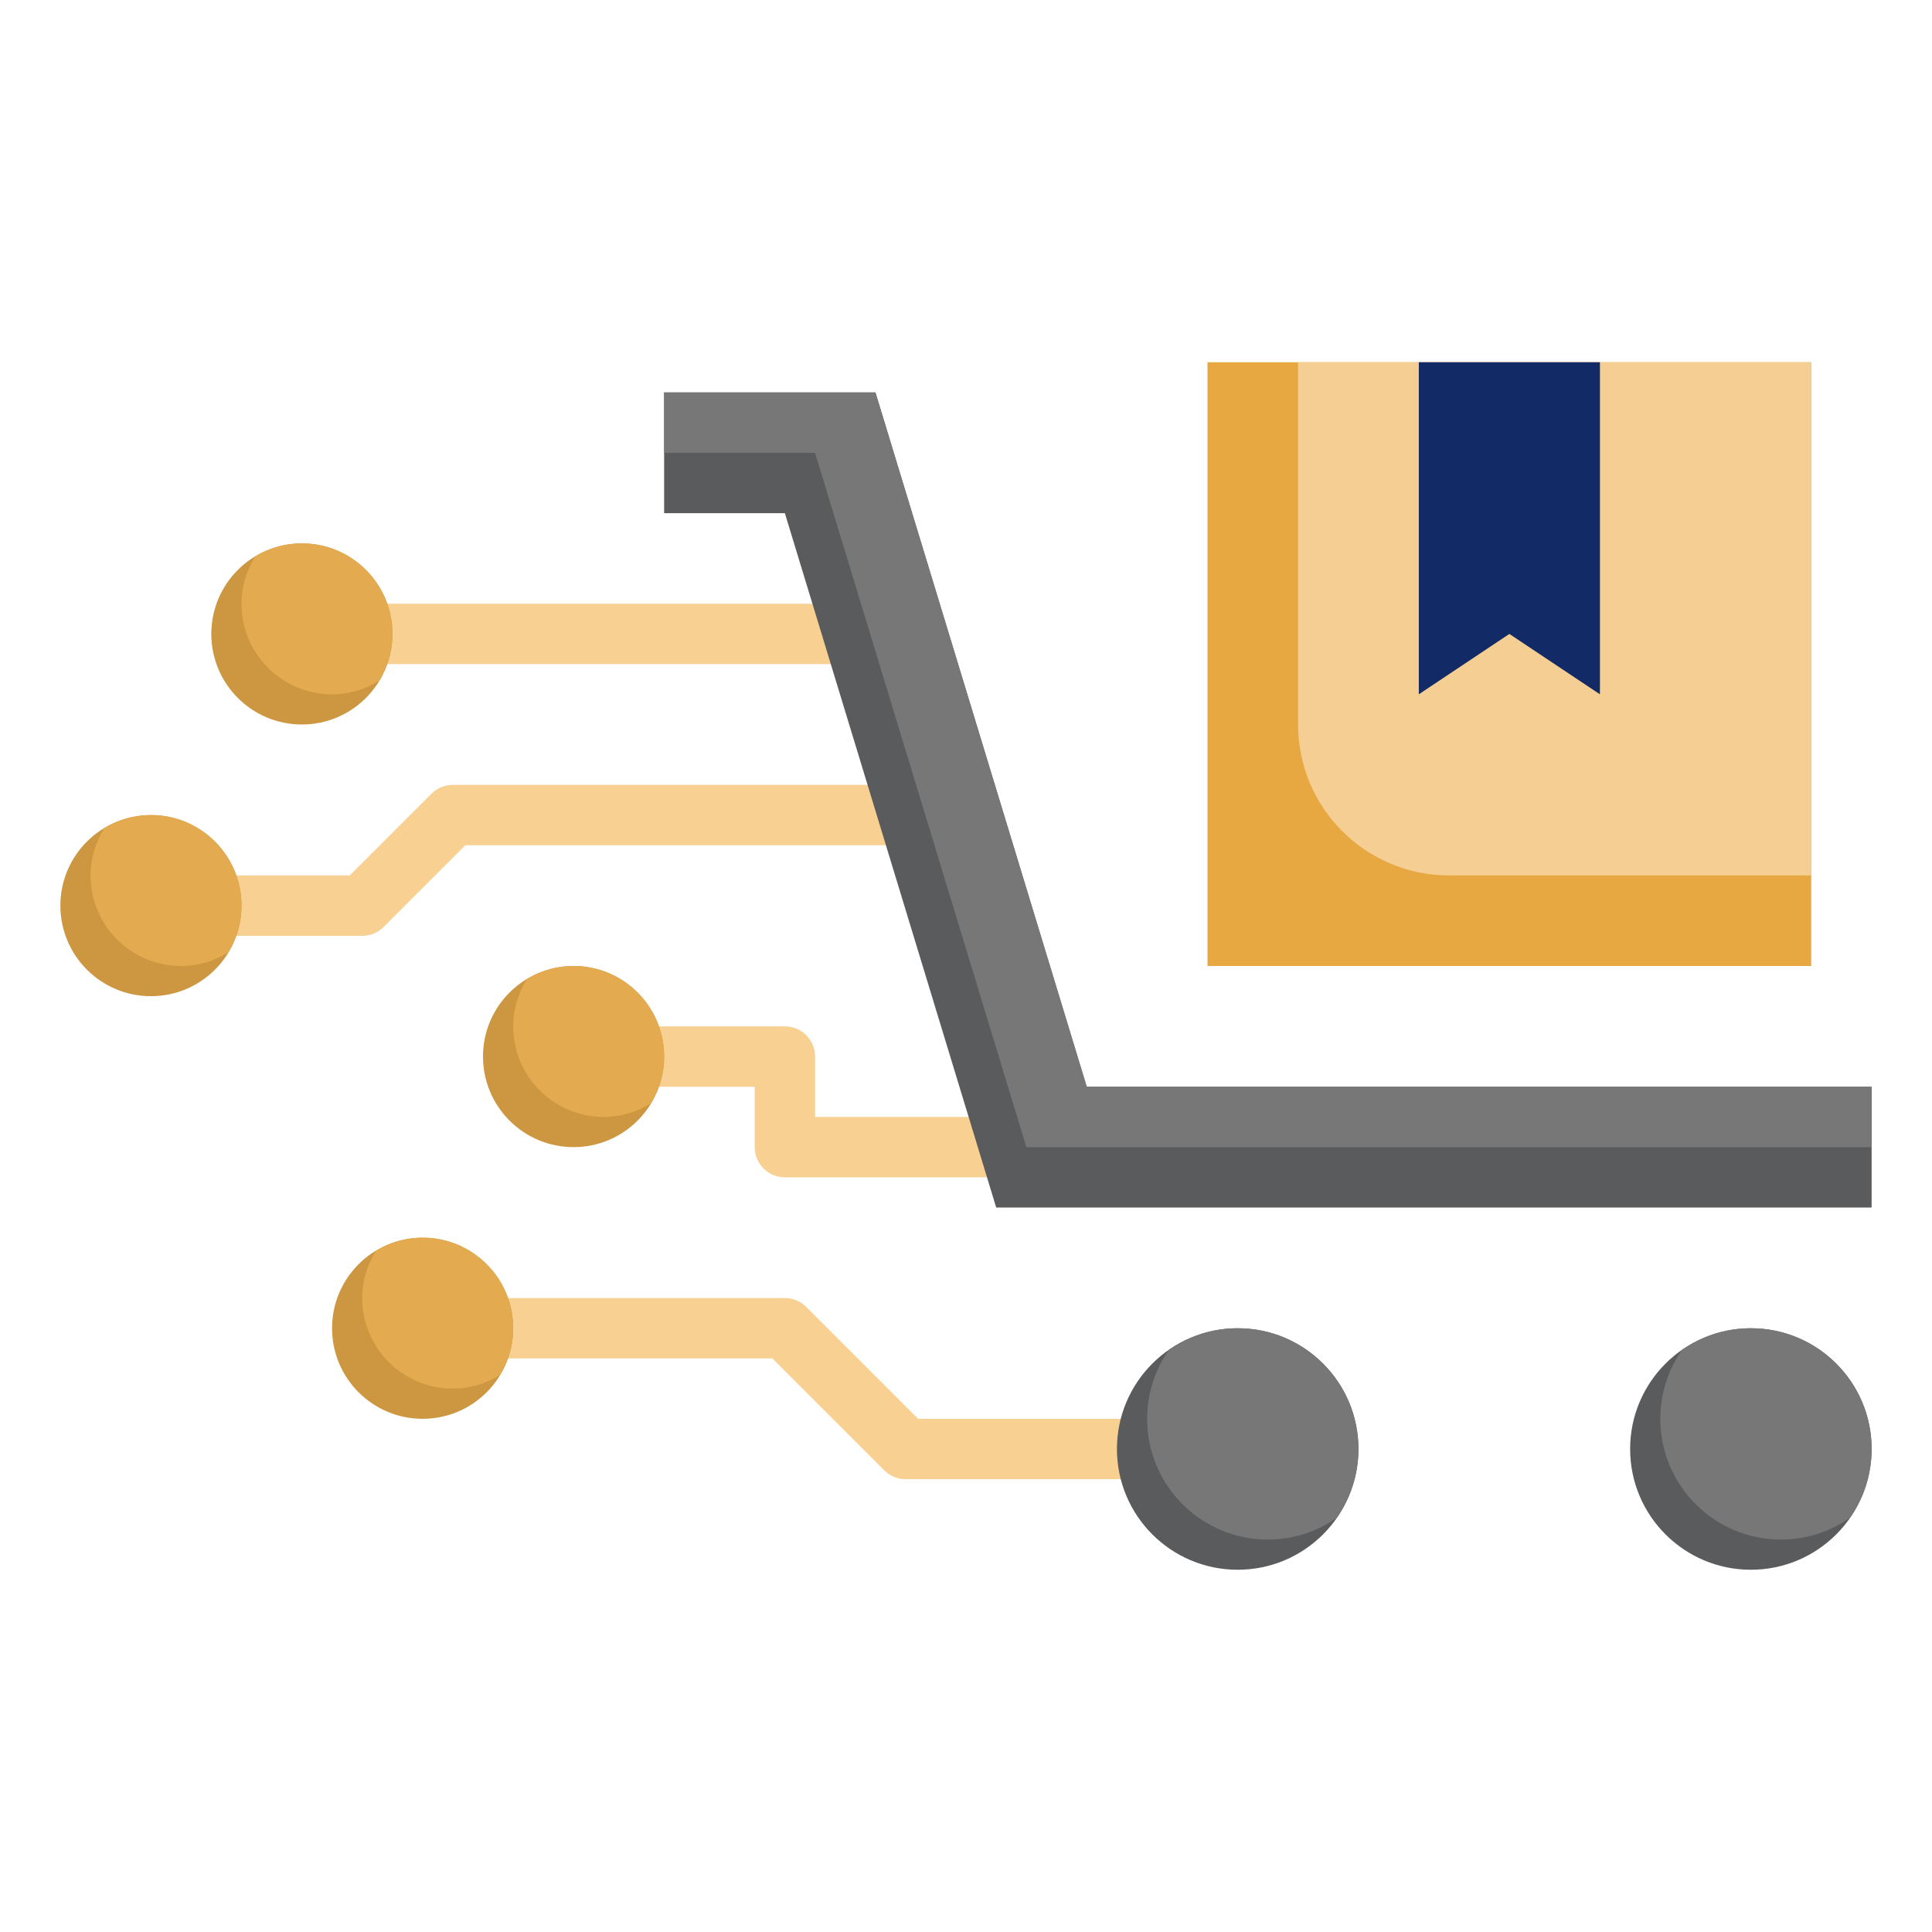 <svg xmlns="http://www.w3.org/2000/svg" enable-background="new 0 0 64 64" viewBox="0 0 64 64" id="Cart"><rect width="20" height="20" x="40" y="12" fill="#e7a741" class="colore7b541 svgShape"></rect><path fill="#f4ce92" d="M43,24c0,2.761,2.239,5,5,5h12V12H43V24z" class="colorf9cb6e svgShape"></path><polyline fill="#122b66" points="47 12 47 23 50 21 53 23 53 12" class="color662a12 svgShape"></polyline><rect width="18" height="2" x="11" y="20" fill="#f7d092" class="color92e0f7 svgShape"></rect><path fill="#f7d092" d="M30.414 47l-3.707-3.707C26.52 43.105 26.265 43 26 43l-11-.001v2L25.586 45l3.707 3.707C29.48 48.895 29.735 49 30 49h9v-2H30.414zM31 28v-2H15c-.265 0-.52.105-.707.293L11.586 29 6 29v2l6 0c.265 0 .52-.105.707-.293L15.414 28H31zM26 39h9v-2h-8v-2c0-.553-.448-1-1-1h-6v2h5v2C25 38.553 25.448 39 26 39z" class="color92e0f7 svgShape"></path><circle cx="41" cy="48" r="4" fill="#5a5b5d" class="color5a5b5d svgShape"></circle><polygon fill="#5a5b5d" points="22 13 29 13 36 36 62 36 62 40 33 40 26 17 22 17" class="color5a5b5d svgShape"></polygon><polygon fill="#777777" points="34 38 62 38 62 36 36 36 29 13 22 13 22 15 27 15" class="color777777 svgShape"></polygon><path fill="#777777" d="M41,44c-0.849,0-1.633,0.268-2.281,0.719C38.268,45.367,38,46.151,38,47c0,2.209,1.791,4,4,4
		c0.849,0,1.633-0.268,2.281-0.72C44.732,49.633,45,48.849,45,48C45,45.791,43.209,44,41,44z" class="color777777 svgShape"></path><circle cx="58" cy="48" r="4" fill="#5a5b5d" class="color5a5b5d svgShape"></circle><path fill="#777777" d="M58,44c-0.849,0-1.633,0.268-2.281,0.719C55.268,45.367,55,46.151,55,47c0,2.209,1.791,4,4,4
		c0.849,0,1.633-0.268,2.281-0.72C61.732,49.633,62,48.849,62,48C62,45.791,60.209,44,58,44z" class="color777777 svgShape"></path><circle cx="10" cy="21" r="3" fill="#cd9741" class="color4197cd svgShape"></circle><path fill="#e3aa50" d="M10,18c-0.571,0-1.1,0.168-1.554,0.446C8.168,18.9,8,19.429,8,20c0,1.657,1.343,3,3,3
			c0.571,0,1.1-0.168,1.554-0.446C12.832,22.1,13,21.571,13,21C13,19.343,11.657,18,10,18z" class="color50bae3 svgShape"></path><g fill="#1a1d24" class="color000000 svgShape"><circle cx="5" cy="30" r="3" fill="#cd9741" class="color4197cd svgShape"></circle><path fill="#e3aa50" d="M5,27c-0.571,0-1.1,0.168-1.554,0.446C3.168,27.9,3,28.429,3,29c0,1.657,1.343,3,3,3
			c0.571,0,1.1-0.168,1.554-0.446C7.832,31.1,8,30.571,8,30C8,28.343,6.657,27,5,27z" class="color50bae3 svgShape"></path></g><g fill="#1a1d24" class="color000000 svgShape"><circle cx="19" cy="35" r="3" fill="#cd9741" class="color4197cd svgShape"></circle><path fill="#e3aa50" d="M19,32c-0.571,0-1.1,0.168-1.554,0.446C17.168,32.9,17,33.429,17,34c0,1.657,1.343,3,3,3
			c0.571,0,1.1-0.168,1.554-0.446C21.832,36.1,22,35.571,22,35C22,33.343,20.657,32,19,32z" class="color50bae3 svgShape"></path></g><g fill="#1a1d24" class="color000000 svgShape"><circle cx="14" cy="44" r="3" fill="#cd9741" class="color4197cd svgShape"></circle><path fill="#e3aa50" d="M14,41c-0.571,0-1.1,0.168-1.554,0.446C12.168,41.9,12,42.429,12,43c0,1.657,1.343,3,3,3
			c0.571,0,1.1-0.168,1.554-0.446C16.832,45.1,17,44.571,17,44C17,42.343,15.657,41,14,41z" class="color50bae3 svgShape"></path></g></svg>